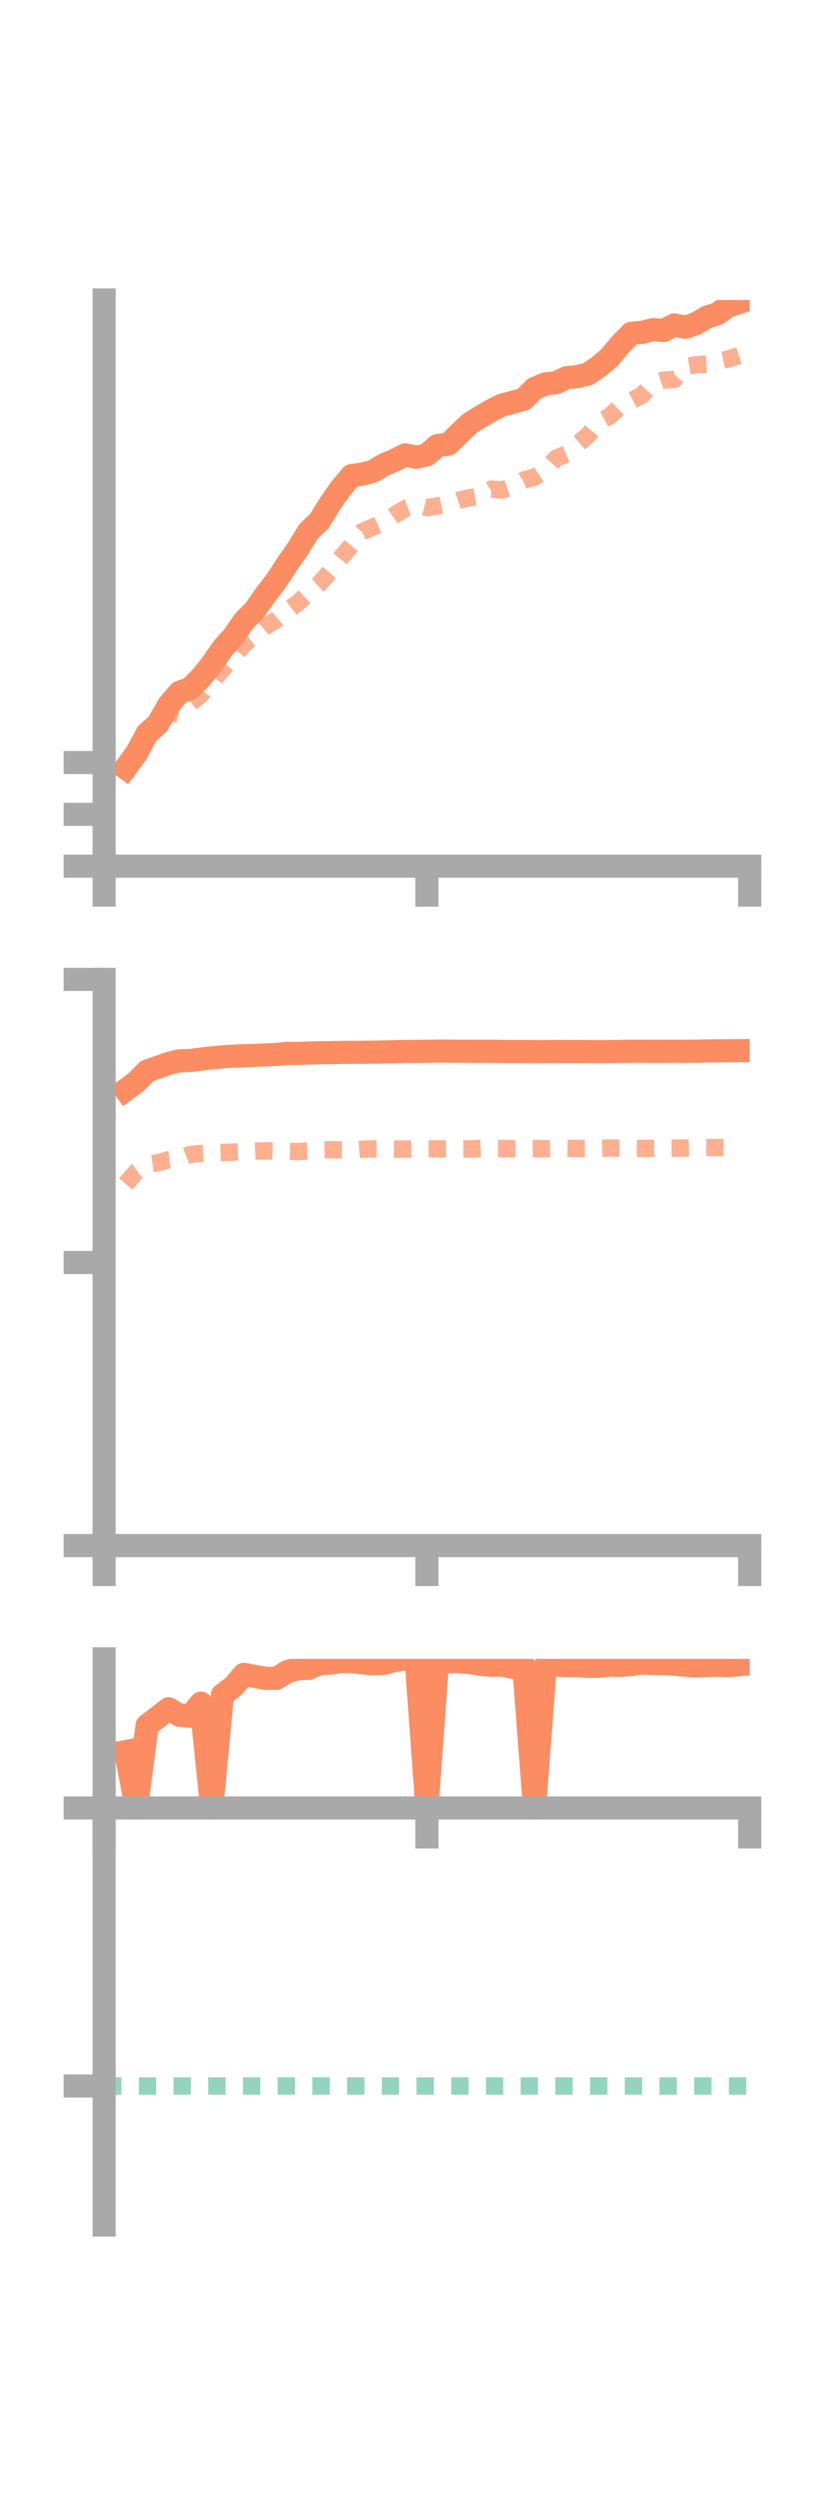 <?xml version="1.0" encoding="utf-8" standalone="no"?>
<!DOCTYPE svg PUBLIC "-//W3C//DTD SVG 1.1//EN"
  "http://www.w3.org/Graphics/SVG/1.1/DTD/svg11.dtd">
<!-- Created with matplotlib (https://matplotlib.org/) -->
<svg height="216pt" version="1.1" viewBox="0 0 72 216" width="72pt" xmlns="http://www.w3.org/2000/svg" xmlns:xlink="http://www.w3.org/1999/xlink">
 <defs>
  <style type="text/css">*{stroke-linecap:butt;stroke-linejoin:round;}</style>
 </defs>
 <g id="figure_1">
  <g id="patch_1">
   <path d="M 0 216 
L 72 216 
L 72 0 
L 0 0 
z
" style="fill:none;"/>
  </g>
  <g id="axes_1">
   <g id="patch_2">
    <path d="M 9 74.838 
L 64.8 74.838 
L 64.8 25.92 
L 9 25.92 
z
" style="fill:none;"/>
   </g>
   <g id="matplotlib.axis_1">
    <g id="xtick_1">
     <g id="line2d_1">
      <defs>
       <path d="M 0 0 
L 0 3.5 
" id="mb45443d313" style="stroke:#a9a9a9;stroke-width:2;"/>
      </defs>
      <g>
       <use style="fill:#a9a9a9;stroke:#a9a9a9;stroke-width:2;" x="9" xlink:href="#mb45443d313" y="74.838"/>
      </g>
     </g>
    </g>
    <g id="xtick_2">
     <g id="line2d_2">
      <g>
       <use style="fill:#a9a9a9;stroke:#a9a9a9;stroke-width:2;" x="36.9" xlink:href="#mb45443d313" y="74.838"/>
      </g>
     </g>
    </g>
    <g id="xtick_3">
     <g id="line2d_3">
      <g>
       <use style="fill:#a9a9a9;stroke:#a9a9a9;stroke-width:2;" x="64.8" xlink:href="#mb45443d313" y="74.838"/>
      </g>
     </g>
    </g>
   </g>
   <g id="matplotlib.axis_2">
    <g id="ytick_1">
     <g id="line2d_4">
      <defs>
       <path d="M 0 0 
L -3.5 0 
" id="m7a015cc1d7" style="stroke:#a9a9a9;stroke-width:2;"/>
      </defs>
      <g>
       <use style="fill:#a9a9a9;stroke:#a9a9a9;stroke-width:2;" x="9" xlink:href="#m7a015cc1d7" y="74.838"/>
      </g>
     </g>
    </g>
    <g id="ytick_2">
     <g id="line2d_5">
      <g>
       <use style="fill:#a9a9a9;stroke:#a9a9a9;stroke-width:2;" x="9" xlink:href="#m7a015cc1d7" y="70.361"/>
      </g>
     </g>
    </g>
    <g id="ytick_3">
     <g id="line2d_6">
      <g>
       <use style="fill:#a9a9a9;stroke:#a9a9a9;stroke-width:2;" x="9" xlink:href="#m7a015cc1d7" y="65.885"/>
      </g>
     </g>
    </g>
   </g>
   <g id="line2d_7">
    <path clip-path="url(#p17c1e3a1a7)" d="M 10.86 66.357 
L 11.79 65.096 
L 12.72 63.376 
L 13.65 62.544 
L 14.58 60.913 
L 15.51 59.82 
L 16.44 59.494 
L 17.37 58.56 
L 18.3 57.399 
L 19.23 56.046 
L 20.16 55.003 
L 21.09 53.665 
L 22.02 52.726 
L 22.95 51.389 
L 23.88 50.188 
L 24.81 48.757 
L 25.74 47.43 
L 26.67 45.913 
L 27.6 45.024 
L 28.53 43.525 
L 29.46 42.196 
L 30.39 41.086 
L 31.32 40.971 
L 32.25 40.717 
L 33.18 40.157 
L 34.11 39.767 
L 35.04 39.294 
L 35.97 39.516 
L 36.9 39.299 
L 37.83 38.485 
L 38.76 38.377 
L 39.69 37.462 
L 40.62 36.571 
L 41.55 36.003 
L 42.48 35.46 
L 43.41 34.995 
L 44.34 34.752 
L 45.27 34.494 
L 46.2 33.571 
L 47.13 33.171 
L 48.06 33.07 
L 48.99 32.627 
L 49.92 32.534 
L 50.85 32.302 
L 51.78 31.657 
L 52.71 30.866 
L 53.64 29.744 
L 54.57 28.796 
L 55.5 28.712 
L 56.43 28.482 
L 57.36 28.559 
L 58.29 28.071 
L 59.22 28.277 
L 60.15 27.972 
L 61.08 27.408 
L 62.01 27.113 
L 62.94 26.442 
L 63.87 26.144 
" style="fill:none;stroke:#fc8d62;stroke-linecap:square;stroke-width:2;"/>
   </g>
   <g id="line2d_8">
    <path clip-path="url(#p17c1e3a1a7)" d="M 10.86 66.888 
L 11.79 65.197 
L 12.72 63.761 
L 13.65 62.201 
L 14.58 61.517 
L 15.51 61.735 
L 16.44 60.758 
L 17.37 60.014 
L 18.3 58.932 
L 19.23 57.838 
L 20.16 56.783 
L 21.09 55.662 
L 22.02 54.89 
L 22.95 54.112 
L 23.88 53.566 
L 24.81 52.785 
L 25.74 52.095 
L 26.67 51.257 
L 27.6 50.441 
L 28.53 49.385 
L 29.46 48.206 
L 30.39 47.088 
L 31.32 45.936 
L 32.25 45.534 
L 33.18 45.134 
L 34.11 44.494 
L 35.04 43.926 
L 35.97 43.597 
L 36.9 43.861 
L 37.83 43.715 
L 38.76 43.522 
L 39.69 43.21 
L 40.62 43.005 
L 41.55 42.849 
L 42.48 42.257 
L 43.41 42.333 
L 44.34 42.018 
L 45.27 41.475 
L 46.2 41.23 
L 47.13 40.63 
L 48.06 39.598 
L 48.99 39.205 
L 49.92 38.373 
L 50.85 37.582 
L 51.78 36.446 
L 52.71 35.952 
L 53.64 35.075 
L 54.57 34.632 
L 55.5 34.132 
L 56.43 33.14 
L 57.36 32.839 
L 58.29 32.784 
L 59.22 31.663 
L 60.15 31.517 
L 61.08 31.472 
L 62.01 31.209 
L 62.94 31.019 
L 63.87 30.722 
" style="fill:none;stroke:#fc8d62;stroke-dasharray:1.5,1.5;stroke-dashoffset:0;stroke-opacity:0.7;stroke-width:1.5;"/>
   </g>
   <g id="patch_3">
    <path d="M 9 74.838 
L 9 25.92 
" style="fill:none;stroke:#a9a9a9;stroke-linecap:square;stroke-linejoin:miter;stroke-width:2;"/>
   </g>
   <g id="patch_4">
    <path d="M 64.8 74.838 
L 64.8 25.92 
" style="fill:none;"/>
   </g>
   <g id="patch_5">
    <path d="M 9 74.838 
L 64.8 74.838 
" style="fill:none;stroke:#a9a9a9;stroke-linecap:square;stroke-linejoin:miter;stroke-width:2;"/>
   </g>
   <g id="patch_6">
    <path d="M 9 25.92 
L 64.8 25.92 
" style="fill:none;"/>
   </g>
  </g>
  <g id="axes_2">
   <g id="patch_7">
    <path d="M 9 133.539 
L 64.8 133.539 
L 64.8 84.621 
L 9 84.621 
z
" style="fill:none;"/>
   </g>
   <g id="matplotlib.axis_3">
    <g id="xtick_4">
     <g id="line2d_9">
      <g>
       <use style="fill:#a9a9a9;stroke:#a9a9a9;stroke-width:2;" x="9" xlink:href="#mb45443d313" y="133.539"/>
      </g>
     </g>
    </g>
    <g id="xtick_5">
     <g id="line2d_10">
      <g>
       <use style="fill:#a9a9a9;stroke:#a9a9a9;stroke-width:2;" x="36.9" xlink:href="#mb45443d313" y="133.539"/>
      </g>
     </g>
    </g>
    <g id="xtick_6">
     <g id="line2d_11">
      <g>
       <use style="fill:#a9a9a9;stroke:#a9a9a9;stroke-width:2;" x="64.8" xlink:href="#mb45443d313" y="133.539"/>
      </g>
     </g>
    </g>
   </g>
   <g id="matplotlib.axis_4">
    <g id="ytick_4">
     <g id="line2d_12">
      <g>
       <use style="fill:#a9a9a9;stroke:#a9a9a9;stroke-width:2;" x="9" xlink:href="#m7a015cc1d7" y="133.539"/>
      </g>
     </g>
    </g>
    <g id="ytick_5">
     <g id="line2d_13">
      <g>
       <use style="fill:#a9a9a9;stroke:#a9a9a9;stroke-width:2;" x="9" xlink:href="#m7a015cc1d7" y="109.08"/>
      </g>
     </g>
    </g>
    <g id="ytick_6">
     <g id="line2d_14">
      <g>
       <use style="fill:#a9a9a9;stroke:#a9a9a9;stroke-width:2;" x="9" xlink:href="#m7a015cc1d7" y="84.621"/>
      </g>
     </g>
    </g>
   </g>
   <g id="line2d_15">
    <path clip-path="url(#p61fc35968b)" d="M 10.86 94.168 
L 11.79 93.479 
L 12.72 92.533 
L 13.65 92.217 
L 14.58 91.878 
L 15.51 91.652 
L 16.44 91.627 
L 17.37 91.503 
L 18.3 91.395 
L 19.23 91.31 
L 20.16 91.251 
L 21.09 91.209 
L 22.02 91.186 
L 22.95 91.145 
L 23.88 91.103 
L 24.81 91.015 
L 25.74 91.021 
L 26.67 90.979 
L 27.6 90.96 
L 28.53 90.947 
L 29.46 90.924 
L 30.39 90.92 
L 31.32 90.916 
L 32.25 90.904 
L 33.18 90.89 
L 34.11 90.864 
L 35.04 90.847 
L 35.97 90.839 
L 36.9 90.829 
L 37.83 90.813 
L 38.76 90.817 
L 39.69 90.824 
L 40.62 90.829 
L 41.55 90.83 
L 42.48 90.827 
L 43.41 90.844 
L 44.34 90.853 
L 45.27 90.853 
L 46.2 90.858 
L 47.13 90.857 
L 48.06 90.848 
L 48.99 90.85 
L 49.92 90.851 
L 50.85 90.854 
L 51.78 90.861 
L 52.71 90.856 
L 53.64 90.843 
L 54.57 90.827 
L 55.5 90.826 
L 56.43 90.835 
L 57.36 90.829 
L 58.29 90.824 
L 59.22 90.832 
L 60.15 90.822 
L 61.08 90.802 
L 62.01 90.789 
L 62.94 90.784 
L 63.87 90.777 
" style="fill:none;stroke:#fc8d62;stroke-linecap:square;stroke-width:2;"/>
   </g>
   <g id="line2d_16">
    <path clip-path="url(#p61fc35968b)" d="M 10.86 102.29 
L 11.79 101.236 
L 12.72 100.6 
L 13.65 100.462 
L 14.58 100.205 
L 15.51 100.115 
L 16.44 99.751 
L 17.37 99.652 
L 18.3 99.611 
L 19.23 99.58 
L 20.16 99.54 
L 21.09 99.5 
L 22.02 99.461 
L 22.95 99.427 
L 23.88 99.448 
L 24.81 99.481 
L 25.74 99.495 
L 26.67 99.448 
L 27.6 99.354 
L 28.53 99.33 
L 29.46 99.356 
L 30.39 99.351 
L 31.32 99.292 
L 32.25 99.265 
L 33.18 99.262 
L 34.11 99.284 
L 35.04 99.284 
L 35.97 99.255 
L 36.9 99.257 
L 37.83 99.263 
L 38.76 99.259 
L 39.69 99.265 
L 40.62 99.261 
L 41.55 99.221 
L 42.48 99.233 
L 43.41 99.233 
L 44.34 99.251 
L 45.27 99.247 
L 46.2 99.238 
L 47.13 99.257 
L 48.06 99.226 
L 48.99 99.214 
L 49.92 99.233 
L 50.85 99.226 
L 51.78 99.226 
L 52.71 99.194 
L 53.64 99.201 
L 54.57 99.211 
L 55.5 99.224 
L 56.43 99.213 
L 57.36 99.198 
L 58.29 99.193 
L 59.22 99.187 
L 60.15 99.157 
L 61.08 99.154 
L 62.01 99.147 
L 62.94 99.163 
L 63.87 99.177 
" style="fill:none;stroke:#fc8d62;stroke-dasharray:1.5,1.5;stroke-dashoffset:0;stroke-opacity:0.7;stroke-width:1.5;"/>
   </g>
   <g id="patch_8">
    <path d="M 9 133.539 
L 9 84.621 
" style="fill:none;stroke:#a9a9a9;stroke-linecap:square;stroke-linejoin:miter;stroke-width:2;"/>
   </g>
   <g id="patch_9">
    <path d="M 64.8 133.539 
L 64.8 84.621 
" style="fill:none;"/>
   </g>
   <g id="patch_10">
    <path d="M 9 133.539 
L 64.8 133.539 
" style="fill:none;stroke:#a9a9a9;stroke-linecap:square;stroke-linejoin:miter;stroke-width:2;"/>
   </g>
   <g id="patch_11">
    <path d="M 9 84.621 
L 64.8 84.621 
" style="fill:none;"/>
   </g>
  </g>
  <g id="axes_3">
   <g id="patch_12">
    <path d="M 9 192.24 
L 64.8 192.24 
L 64.8 143.322 
L 9 143.322 
z
" style="fill:none;"/>
   </g>
   <g id="matplotlib.axis_5">
    <g id="xtick_7">
     <g id="line2d_17">
      <g>
       <use style="fill:#a9a9a9;stroke:#a9a9a9;stroke-width:2;" x="9" xlink:href="#mb45443d313" y="156.21"/>
      </g>
     </g>
    </g>
    <g id="xtick_8">
     <g id="line2d_18">
      <g>
       <use style="fill:#a9a9a9;stroke:#a9a9a9;stroke-width:2;" x="36.9" xlink:href="#mb45443d313" y="156.21"/>
      </g>
     </g>
    </g>
    <g id="xtick_9">
     <g id="line2d_19">
      <g>
       <use style="fill:#a9a9a9;stroke:#a9a9a9;stroke-width:2;" x="64.8" xlink:href="#mb45443d313" y="156.21"/>
      </g>
     </g>
    </g>
   </g>
   <g id="matplotlib.axis_6">
    <g id="ytick_7">
     <g id="line2d_20">
      <g>
       <use style="fill:#a9a9a9;stroke:#a9a9a9;stroke-width:2;" x="9" xlink:href="#m7a015cc1d7" y="156.21"/>
      </g>
     </g>
    </g>
    <g id="ytick_8">
     <g id="line2d_21">
      <g>
       <use style="fill:#a9a9a9;stroke:#a9a9a9;stroke-width:2;" x="9" xlink:href="#m7a015cc1d7" y="180.23"/>
      </g>
     </g>
    </g>
   </g>
   <g id="line2d_22">
    <path clip-path="url(#p80df4ef70f)" d="M 10.86 151.341 
L 11.79 156.21 
L 12.72 149.068 
L 13.65 148.358 
L 14.58 147.636 
L 15.51 148.194 
L 16.44 148.283 
L 17.37 147.151 
L 18.3 156.21 
L 19.23 146.439 
L 20.16 145.727 
L 21.09 144.664 
L 22.02 144.841 
L 22.95 145.002 
L 23.88 145.015 
L 24.81 144.443 
L 25.74 144.177 
L 26.67 144.148 
L 27.6 143.724 
L 28.53 143.699 
L 29.46 143.551 
L 30.39 143.562 
L 31.32 143.67 
L 32.25 143.753 
L 33.18 143.707 
L 34.11 143.463 
L 35.04 143.322 
L 35.97 143.339 
L 36.9 156.21 
L 37.83 143.415 
L 38.76 143.55 
L 39.69 143.565 
L 40.62 143.639 
L 41.55 143.791 
L 42.48 143.886 
L 43.41 143.854 
L 44.34 144.056 
L 45.27 143.913 
L 46.2 156.21 
L 47.13 143.887 
L 48.06 143.868 
L 48.99 143.904 
L 49.92 143.899 
L 50.85 143.971 
L 51.78 143.968 
L 52.71 143.864 
L 53.64 143.888 
L 54.57 143.809 
L 55.5 143.672 
L 56.43 143.728 
L 57.36 143.732 
L 58.29 143.786 
L 59.22 143.876 
L 60.15 143.935 
L 61.08 143.903 
L 62.01 143.877 
L 62.94 143.912 
L 63.87 143.832 
" style="fill:none;stroke:#fc8d62;stroke-linecap:square;stroke-width:2;"/>
   </g>
   <g id="line2d_23">
    <path clip-path="url(#p80df4ef70f)" d="M 10.86 156.189 
L 11.79 156.21 
L 12.72 156.21 
L 13.65 156.447 
L 14.58 156.21 
L 15.51 156.534 
L 16.44 156.21 
L 17.37 156.21 
L 18.3 156.21 
L 19.23 156.21 
L 20.16 156.21 
L 21.09 156.21 
L 22.02 156.21 
L 22.95 156.21 
L 23.88 156.21 
L 24.81 156.227 
L 25.74 156.237 
L 26.67 156.21 
L 27.6 156.21 
L 28.53 156.21 
L 29.46 156.227 
L 30.39 156.231 
L 31.32 156.21 
L 32.25 156.215 
L 33.18 156.21 
L 34.11 156.213 
L 35.04 156.212 
L 35.97 156.21 
L 36.9 156.211 
L 37.83 156.212 
L 38.76 156.21 
L 39.69 156.21 
L 40.62 156.211 
L 41.55 156.211 
L 42.48 156.21 
L 43.41 156.21 
L 44.34 156.21 
L 45.27 156.21 
L 46.2 156.21 
L 47.13 156.21 
L 48.06 156.21 
L 48.99 156.21 
L 49.92 156.21 
L 50.85 156.21 
L 51.78 156.209 
L 52.71 156.208 
L 53.64 156.209 
L 54.57 156.209 
L 55.5 156.209 
L 56.43 156.209 
L 57.36 156.21 
L 58.29 156.21 
L 59.22 156.21 
L 60.15 156.209 
L 61.08 156.211 
L 62.01 156.209 
L 62.94 156.21 
L 63.87 156.21 
" style="fill:none;stroke:#fc8d62;stroke-dasharray:1.5,1.5;stroke-dashoffset:0;stroke-opacity:0.7;stroke-width:1.5;"/>
   </g>
   <g id="line2d_24">
    <path clip-path="url(#p80df4ef70f)" d="M 9 180.23 
L 64.8 180.23 
" style="fill:none;stroke:#66c2a5;stroke-dasharray:1.5,1.5;stroke-dashoffset:0;stroke-opacity:0.7;stroke-width:1.5;"/>
   </g>
   <g id="patch_13">
    <path d="M 9 192.24 
L 9 143.322 
" style="fill:none;stroke:#a9a9a9;stroke-linecap:square;stroke-linejoin:miter;stroke-width:2;"/>
   </g>
   <g id="patch_14">
    <path d="M 64.8 192.24 
L 64.8 143.322 
" style="fill:none;"/>
   </g>
   <g id="patch_15">
    <path d="M 9 156.21 
L 64.8 156.21 
" style="fill:none;stroke:#a9a9a9;stroke-linecap:square;stroke-linejoin:miter;stroke-width:2;"/>
   </g>
   <g id="patch_16">
    <path d="M 9 143.322 
L 64.8 143.322 
" style="fill:none;"/>
   </g>
  </g>
 </g>
 <defs>
  <clipPath id="p17c1e3a1a7">
   <rect height="48.918" width="55.8" x="9" y="25.92"/>
  </clipPath>
  <clipPath id="p61fc35968b">
   <rect height="48.918" width="55.8" x="9" y="84.621"/>
  </clipPath>
  <clipPath id="p80df4ef70f">
   <rect height="48.918" width="55.8" x="9" y="143.322"/>
  </clipPath>
 </defs>
</svg>
